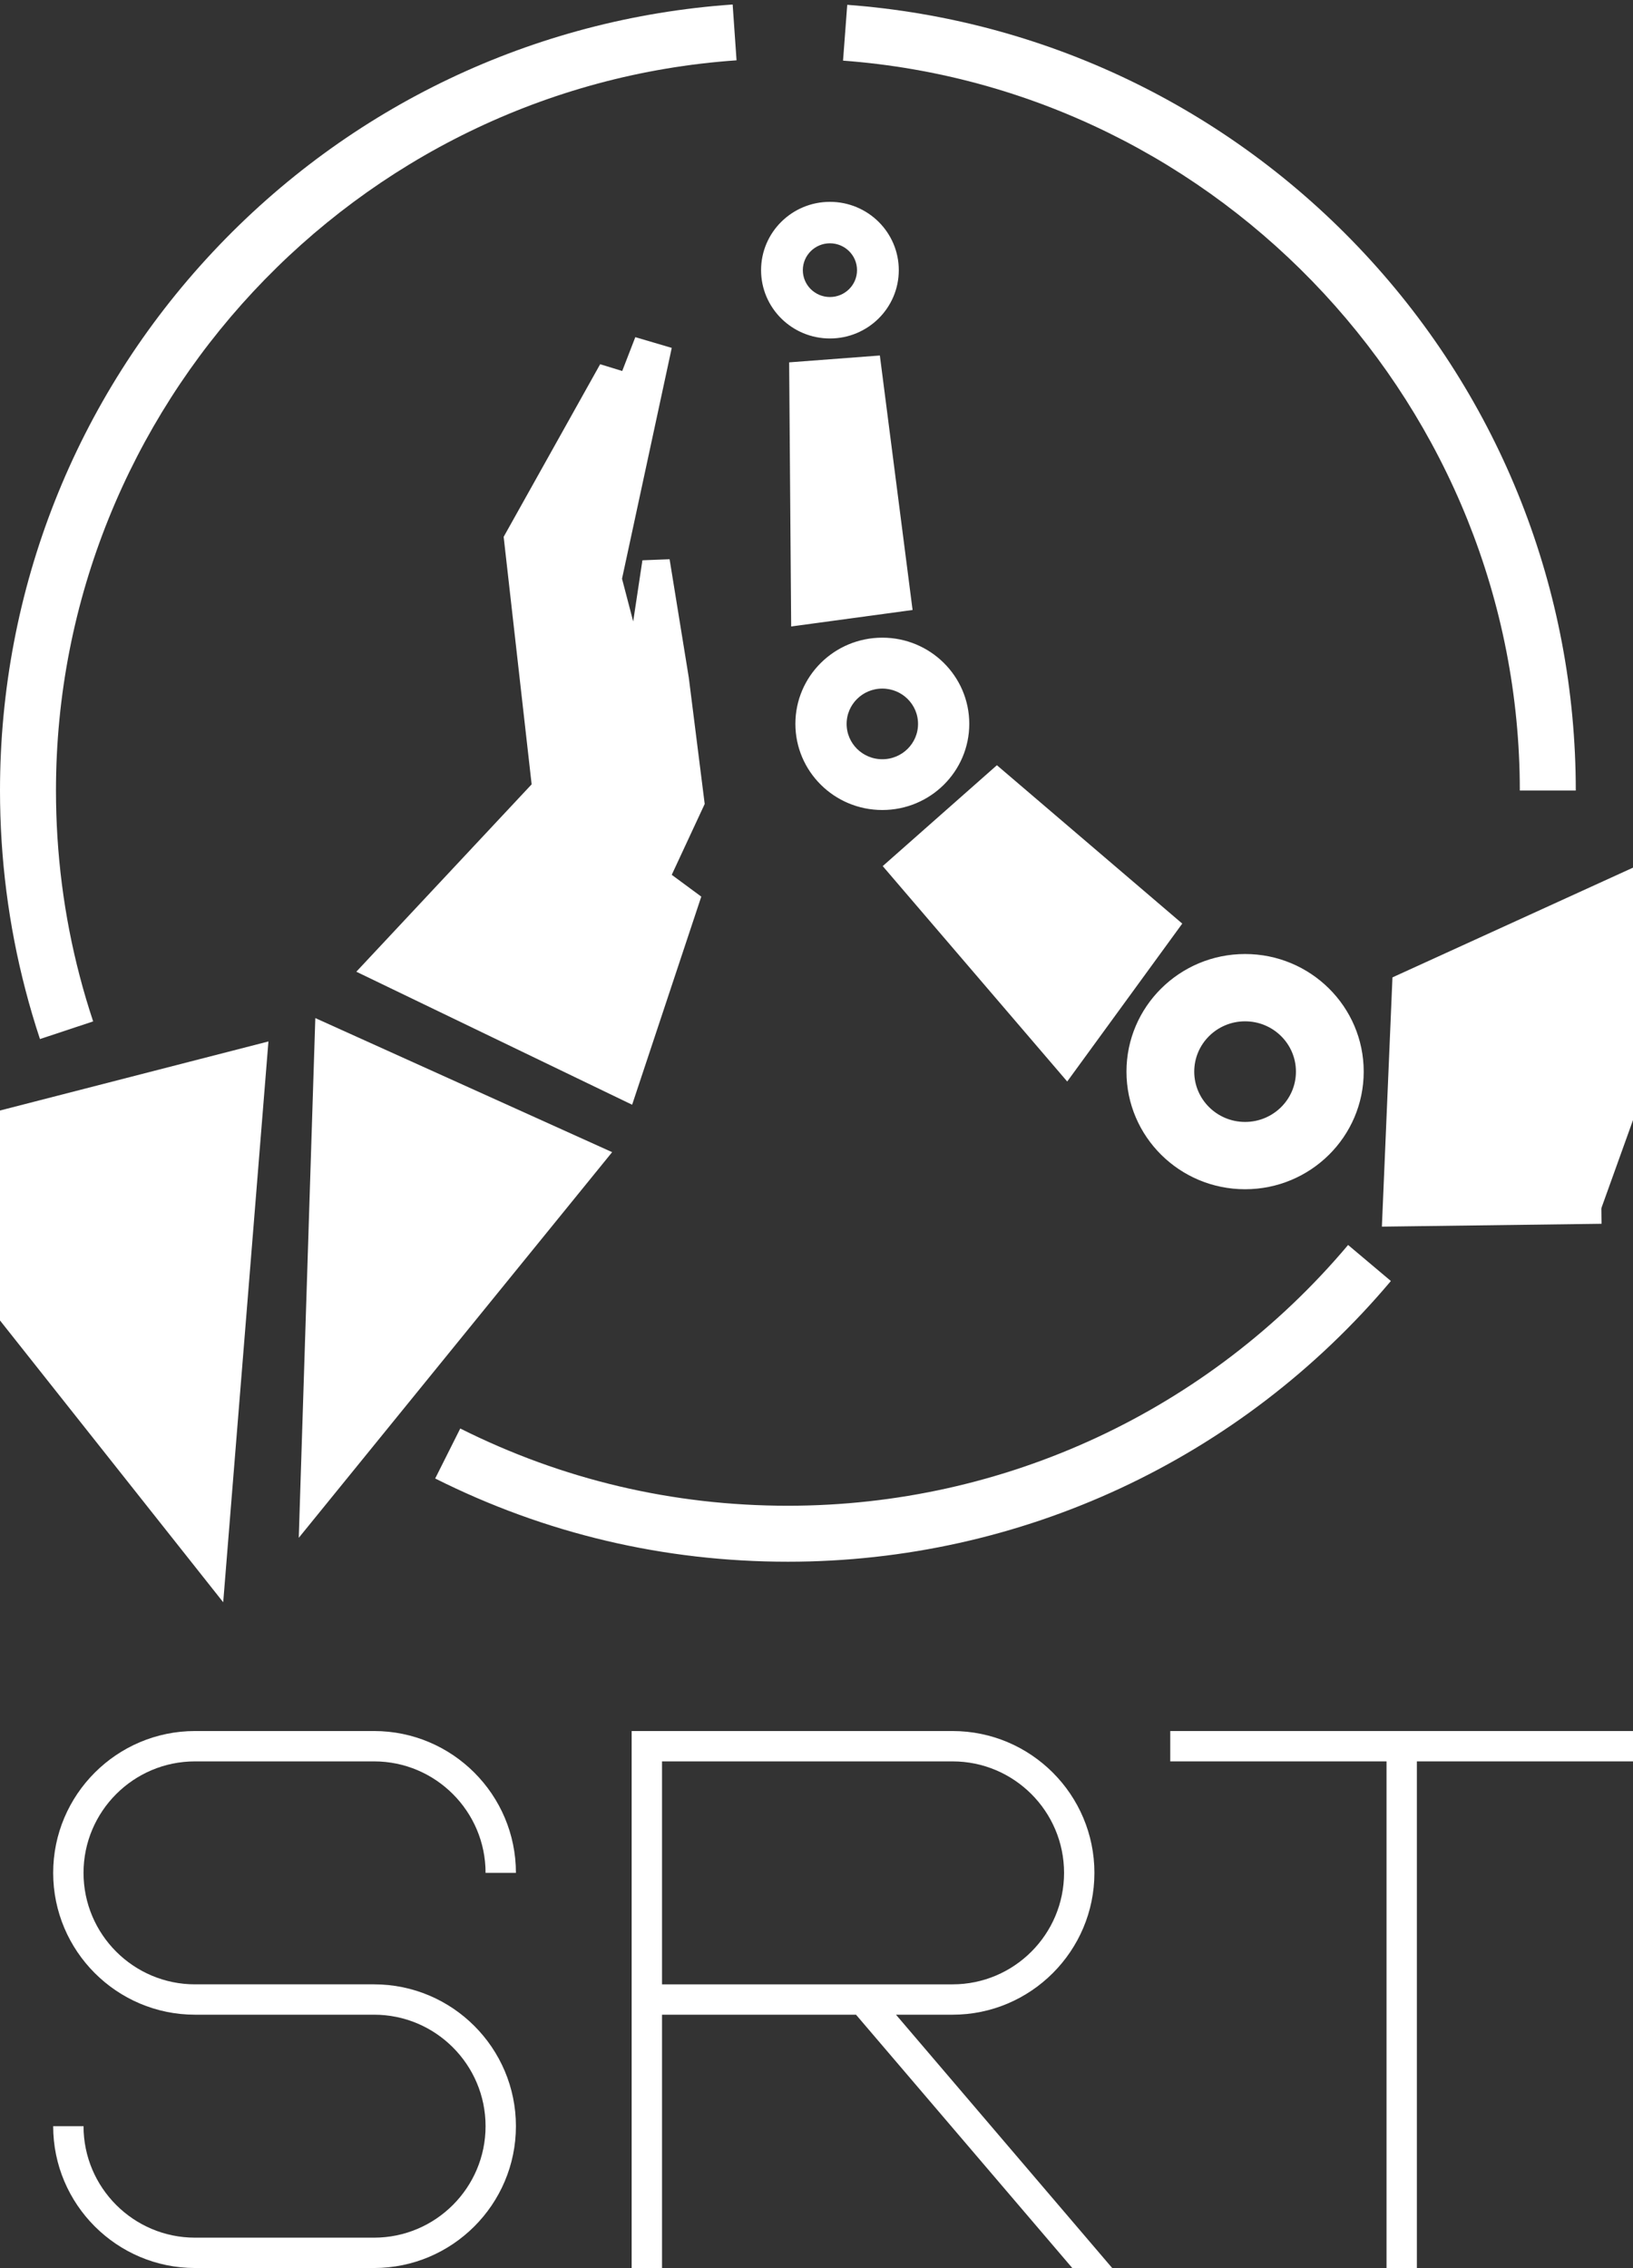 <?xml version="1.0" encoding="UTF-8"?>
<svg id="b" data-name="Layer 3" xmlns="http://www.w3.org/2000/svg"
     viewBox="0 0 210.36 292.15">
    <rect x="0" y="0" width="210.36" height="292.15" fill="#333333" stroke="none"/>
    <defs>
        <clipPath id="c">
            <ellipse cx="101.49" cy="100.58" rx="101.49" ry="100.58" fill="none"/>
        </clipPath>
    </defs>
    <g>
        <path d="M101.5,201.17c-15.97,0-31.26-3.61-45.44-10.72l3.23-6.44c13.17,6.6,27.37,9.95,42.21,9.95,27.88,0,54.18-12.24,72.16-33.59l4.12,3.47,1.39,1.17c-19.35,22.98-47.66,36.16-77.67,36.16Z"
              fill="#fff"/>
        <path d="M202.99,101.83h-7.21c0-49.08-38.29-90.38-87.18-94.02l.54-7.19c25.47,1.9,49.13,13.27,66.61,32.02,17.57,18.84,27.24,43.42,27.24,69.19Z"
              fill="#fff"/>
        <path d="M5.15,133.85c-.69-2.08-1.32-4.21-1.87-6.33-2.18-8.34-3.28-16.99-3.28-25.69,0-25.87,9.74-50.51,27.42-69.38C45.01,13.67,68.79,2.36,94.38.58l.5,7.19C45.72,11.18,7.21,52.49,7.21,101.83c0,8.09,1.02,16.12,3.05,23.87.51,1.97,1.1,3.94,1.74,5.87l-6.84,2.27Z"
              fill="#fff"/>
        <g clipPath="url(#c)">
            <g>
                <polygon points="116.51 111.76 137.35 136.09 149.59 119.29 128.44 101.22 116.51 111.76" fill="#fff"
                         stroke="#fff" stroke-miterlimit="10" stroke-width="4"/>
                <polygon points="103.67 48.53 103.9 78.41 115.32 76.86 111.6 47.93 103.67 48.53" fill="#fff"
                         stroke="#fff" stroke-miterlimit="10" stroke-width="4"/>
                <polyline points="223.39 108.02 181.32 127.21 180.1 155.98 206.28 155.64" fill="#fff" stroke="#fff"
                          stroke-miterlimit="10" stroke-width="4"/>
                <path d="M113.66,82.64c-5.91,0-10.7,4.75-10.7,10.6s4.79,10.6,10.7,10.6,10.7-4.75,10.7-10.6-4.79-10.6-10.7-10.6ZM113.66,98.3c-2.82,0-5.1-2.26-5.1-5.05s2.28-5.05,5.1-5.05,5.1,2.26,5.1,5.05-2.28,5.05-5.1,5.05Z"
                      fill="#fff" stroke="#fff" stroke-miterlimit="10"/>
                <path d="M106.91,26.5c-4.62,0-8.37,3.72-8.37,8.3s3.75,8.3,8.37,8.3,8.37-3.71,8.37-8.3-3.75-8.3-8.37-8.3ZM106.91,38.76c-2.2,0-3.99-1.77-3.99-3.96s1.79-3.96,3.99-3.96,3.99,1.77,3.99,3.96-1.79,3.96-3.99,3.96Z"
                      fill="#fff" stroke="#fff" stroke-miterlimit="10"/>
                <path d="M160.39,123.39c-8.16,0-14.78,6.56-14.78,14.65s6.62,14.65,14.78,14.65,14.78-6.56,14.78-14.65-6.62-14.65-14.78-14.65ZM160.39,145.02c-3.89,0-7.05-3.13-7.05-6.98s3.15-6.98,7.05-6.98,7.05,3.13,7.05,6.98-3.15,6.98-7.05,6.98Z"
                      fill="#fff" stroke="#fff" stroke-miterlimit="10"/>
            </g>
            <g>
                <polygon points="-16.06 148.21 33.47 135.47 27.96 203.78 -16.06 148.21" fill="#fff" stroke="#fff"
                         stroke-miterlimit="10" stroke-width="2"/>
                <polygon points="89.16 115.87 69.53 101.38 47.56 124.86 80.84 140.91 89.16 115.87" fill="#fff"
                         stroke="#fff" stroke-miterlimit="10" stroke-width="2"/>
                <polygon points="39.58 195.16 77.26 148.79 41.57 132.67 39.58 195.16" fill="#fff" stroke="#fff"
                         stroke-miterlimit="10" stroke-width="2"/>
                <polyline
                        points="85.28 113.01 89.75 103.4 87.74 87.43 85.41 73.07 83.62 73.14 81.83 85.01 79.1 74.57 85.36 45.51 82.44 44.65 79.26 52.87 80.07 48.81 77.79 48.11 65.91 69.36 69.53 101.38 85.28 113.01"
                        fill="#fff" stroke="#fff" stroke-miterlimit="10" stroke-width="2"/>
            </g>
        </g>
    </g>
    <g>
        <path d="M48.19,292.15h-23.07c-10.07,0-18.27-8.2-18.27-18.27h3.91c0,7.92,6.44,14.36,14.36,14.36h23.07c7.92,0,14.36-6.44,14.36-14.36s-6.44-14.36-14.36-14.36h-23.07c-10.07,0-18.27-8.2-18.27-18.27s8.2-18.27,18.27-18.27h23.07c10.08,0,18.27,8.2,18.27,18.27h-3.91c0-7.92-6.44-14.36-14.36-14.36h-23.07c-7.92,0-14.36,6.44-14.36,14.36s6.44,14.36,14.36,14.36h23.07c10.08,0,18.27,8.2,18.27,18.27s-8.2,18.27-18.27,18.27Z"
              fill="#fff"/>
        <path d="M122.71,259.52h-7.29l27.85,32.63h-5.14l-27.86-32.63h-24.99v32.63h-3.91v-69.17h41.34c10.08,0,18.27,8.2,18.27,18.27s-8.2,18.27-18.27,18.27ZM85.28,255.61h37.43c7.92,0,14.36-6.44,14.36-14.36s-6.44-14.36-14.36-14.36h-37.43v28.72Z"
              fill="#fff"/>
        <path d="M178.6,226.89h-27.85v-3.91h59.62v3.91h-27.85v65.26h-3.91v-65.26Z" fill="#fff"/>
    </g>
</svg>